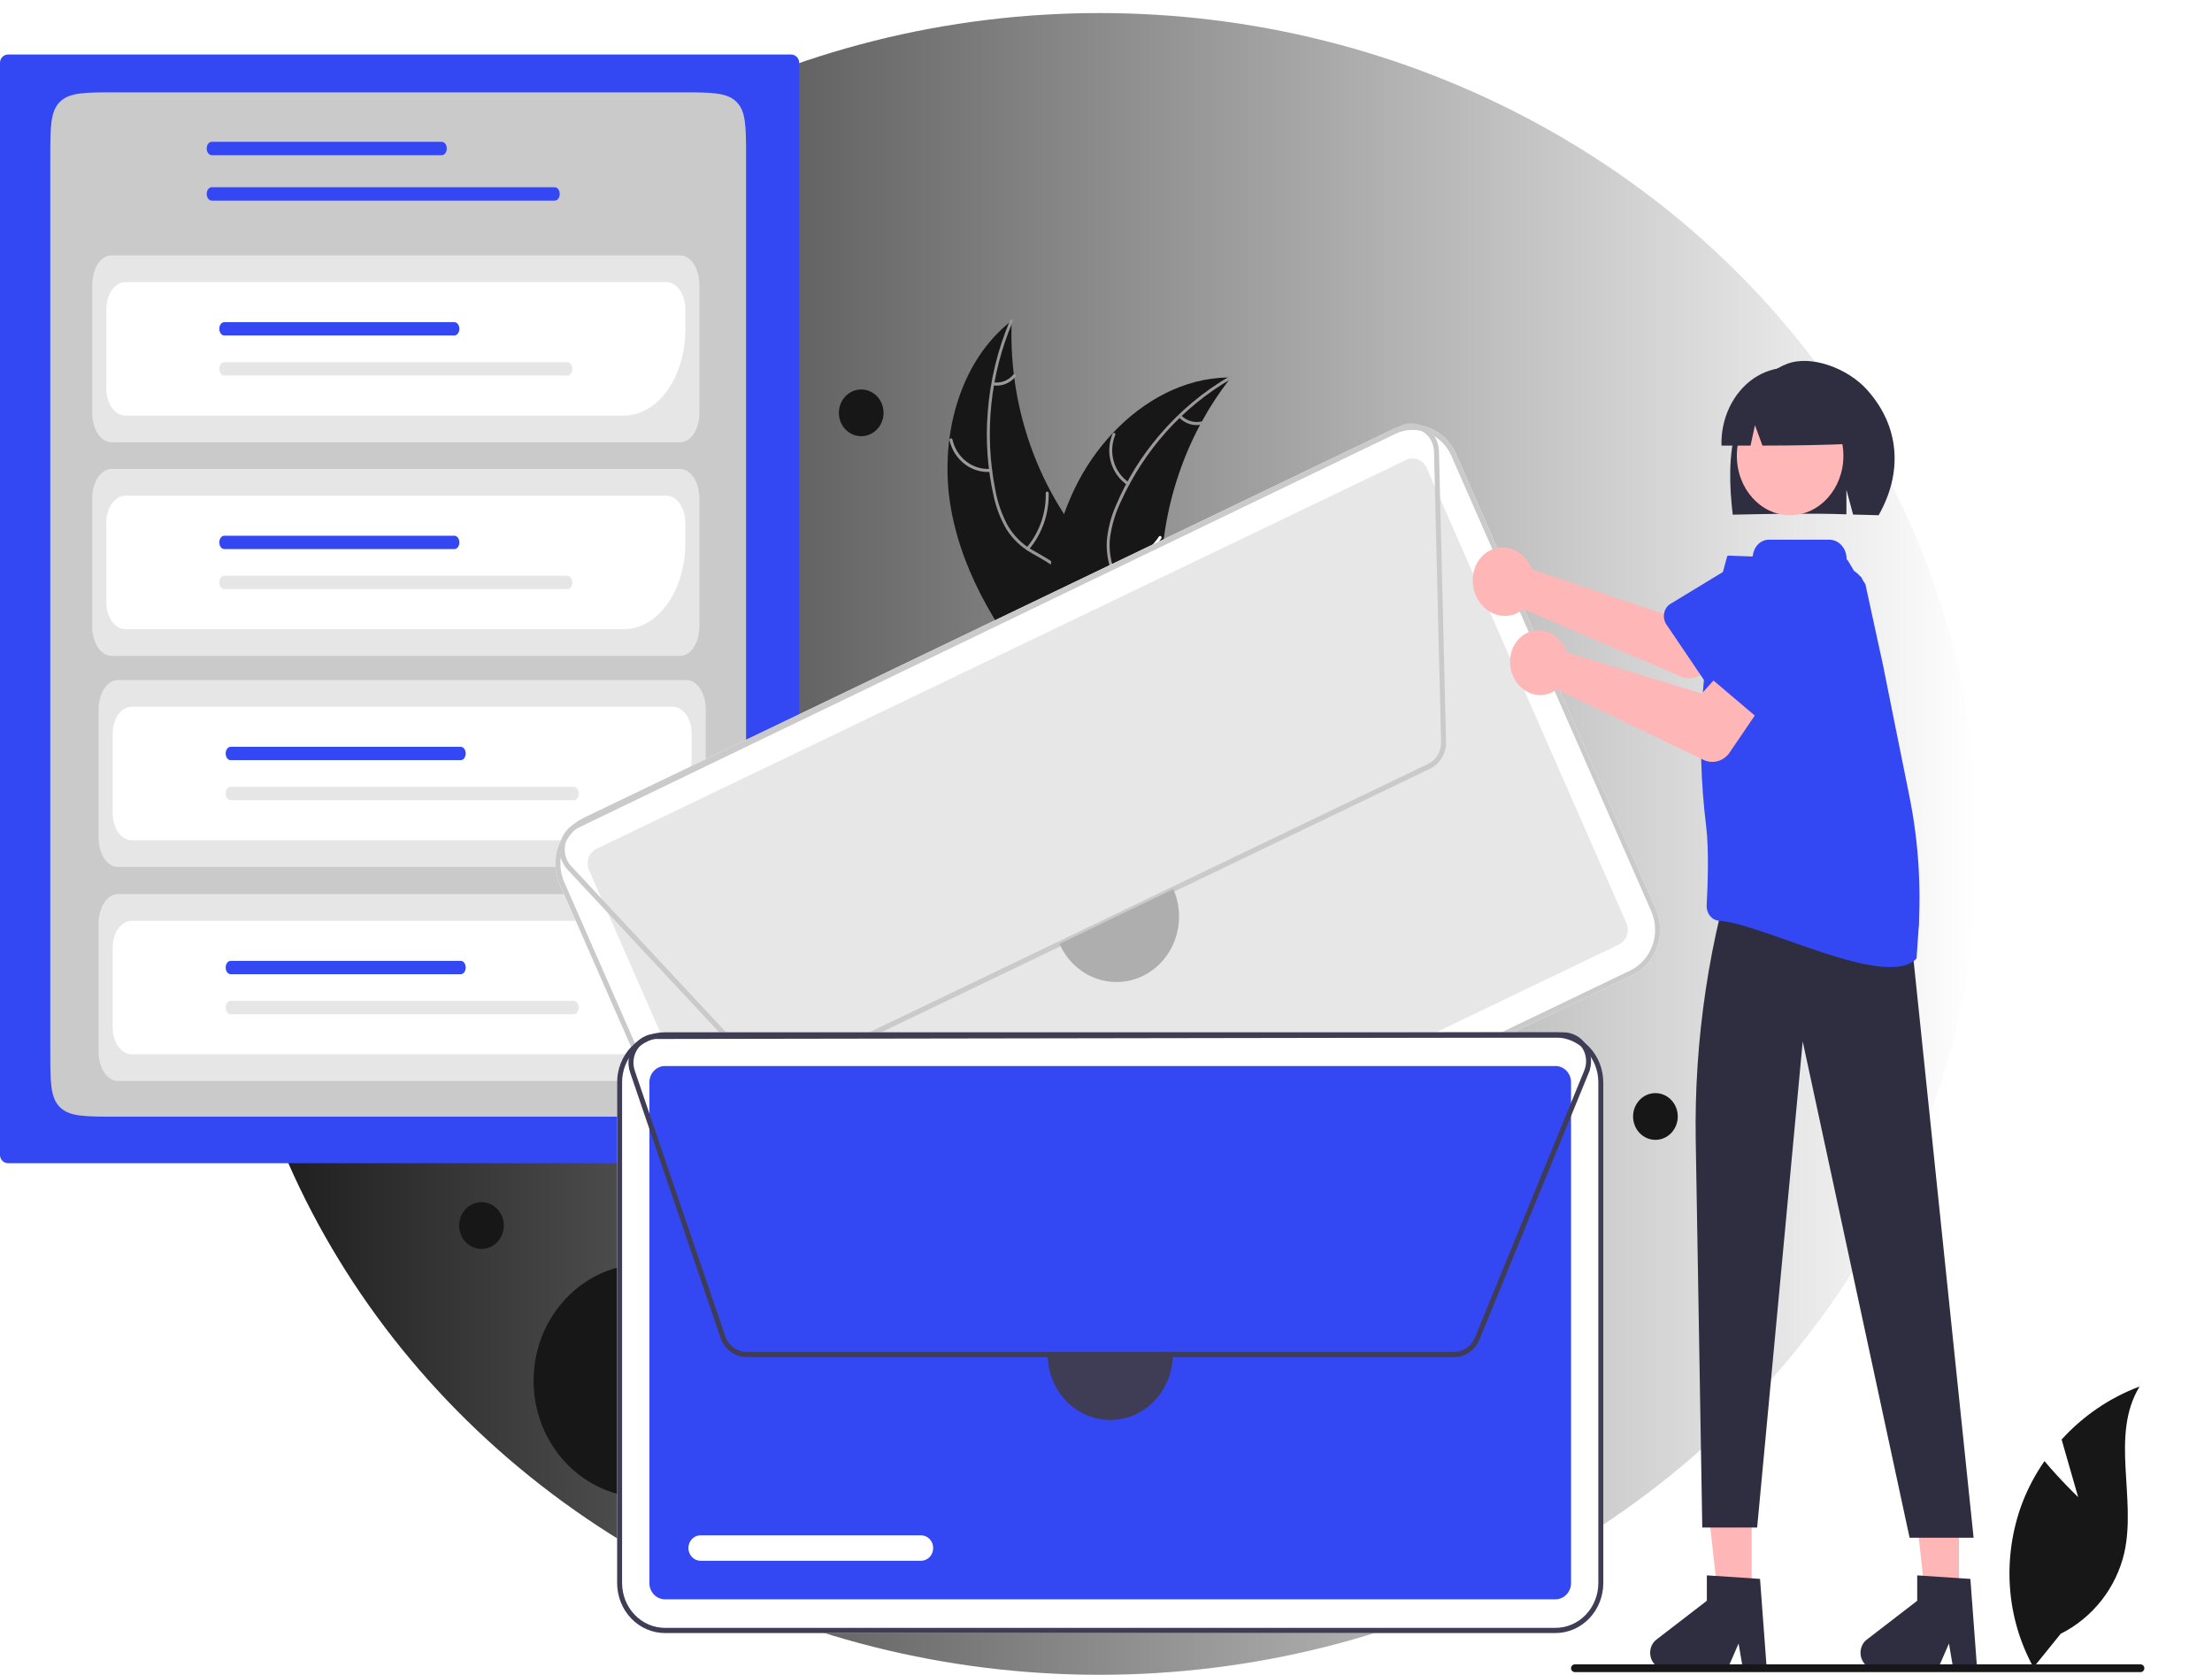 <svg width="1356" height="1027" viewBox="0 0 1356 1027" fill="none" xmlns="http://www.w3.org/2000/svg">
<g filter="url(#filter0_di_39_439)">
<ellipse cx="674.002" cy="509.317" rx="538.593" ry="509.317" fill="url(#paint0_linear_39_439)"/>
</g>
<path d="M0 38.424C0 35.663 2.239 33.424 5 33.424H484.906C487.668 33.424 489.906 35.663 489.906 38.424V708.044C489.906 710.805 487.668 713.044 484.906 713.044H5C2.239 713.044 0 710.805 0 708.044V38.424Z" fill="#3348F2"/>
<path d="M30.833 96.613C30.833 77.757 30.833 68.329 36.691 62.471C42.549 56.613 51.977 56.613 70.833 56.613H417.36C436.216 56.613 445.644 56.613 451.502 62.471C457.36 68.329 457.36 77.757 457.36 96.613V644.503C457.36 663.359 457.36 672.788 451.502 678.645C445.644 684.503 436.216 684.503 417.36 684.503H70.833C51.977 684.503 42.549 684.503 36.691 678.645C30.833 672.788 30.833 663.359 30.833 644.503V96.613Z" fill="#CACACA"/>
<path d="M417.032 271.116H68.25C65.142 271.111 62.163 269.211 59.965 265.833C57.767 262.455 56.531 257.875 56.528 253.098V174.58C56.531 169.803 57.767 165.223 59.965 161.846C62.163 158.468 65.142 156.568 68.25 156.562H417.032C420.14 156.568 423.12 158.468 425.317 161.846C427.515 165.223 428.751 169.803 428.754 174.58V253.098C428.751 257.875 427.515 262.455 425.317 265.833C423.12 269.211 420.14 271.111 417.032 271.116Z" fill="#E6E6E6"/>
<path d="M382.553 254.752H76.858C73.763 254.747 70.796 253.024 68.608 249.961C66.42 246.898 65.189 242.745 65.185 238.414V189.265C65.189 184.934 66.42 180.781 68.608 177.718C70.796 174.655 73.763 172.932 76.858 172.927H408.426C411.521 172.932 414.488 174.655 416.676 177.718C418.864 180.781 420.095 184.934 420.099 189.265V202.201C420.088 216.133 416.128 229.491 409.09 239.342C402.051 249.194 392.508 254.736 382.553 254.752Z" fill="white"/>
<path d="M278.553 205.657H137.478C136.672 205.657 135.898 205.226 135.327 204.459C134.757 203.691 134.436 202.651 134.436 201.566C134.436 200.481 134.757 199.44 135.327 198.673C135.898 197.906 136.672 197.475 137.478 197.475H278.553C279.36 197.475 280.134 197.906 280.704 198.673C281.275 199.44 281.595 200.481 281.595 201.566C281.595 202.651 281.275 203.691 280.704 204.459C280.134 205.226 279.36 205.657 278.553 205.657Z" fill="#3348F2"/>
<path d="M270.833 95.12H129.758C128.951 95.12 128.177 94.689 127.607 93.922C127.036 93.154 126.715 92.114 126.715 91.029C126.715 89.944 127.036 88.903 127.607 88.136C128.177 87.368 128.951 86.938 129.758 86.938H270.833C271.639 86.938 272.413 87.368 272.984 88.136C273.554 88.903 273.875 89.944 273.875 91.029C273.875 92.114 273.554 93.154 272.984 93.922C272.413 94.689 271.639 95.12 270.833 95.12Z" fill="#3348F2"/>
<path d="M347.835 230.204H137.448C136.649 230.204 135.883 229.773 135.318 229.006C134.753 228.239 134.436 227.198 134.436 226.113C134.436 225.028 134.753 223.988 135.318 223.22C135.883 222.453 136.649 222.022 137.448 222.022H347.835C348.634 222.022 349.4 222.453 349.965 223.22C350.529 223.988 350.847 225.028 350.847 226.113C350.847 227.198 350.529 228.239 349.965 229.006C349.4 229.773 348.634 230.204 347.835 230.204Z" fill="#E6E6E6"/>
<path d="M340.114 122.97H129.728C128.929 122.97 128.163 122.539 127.598 121.771C127.033 121.004 126.715 119.964 126.715 118.879C126.715 117.793 127.033 116.753 127.598 115.986C128.163 115.218 128.929 114.787 129.728 114.787H340.114C340.913 114.787 341.679 115.218 342.244 115.986C342.809 116.753 343.126 117.793 343.126 118.879C343.126 119.964 342.809 121.004 342.244 121.771C341.679 122.539 340.913 122.97 340.114 122.97Z" fill="#3348F2"/>
<path d="M417.032 402.035H68.25C65.142 402.03 62.163 400.129 59.965 396.752C57.768 393.374 56.531 388.794 56.528 384.017V305.499C56.531 300.722 57.768 296.142 59.965 292.765C62.163 289.387 65.142 287.487 68.25 287.481H417.032C420.14 287.487 423.12 289.387 425.317 292.765C427.515 296.142 428.751 300.722 428.754 305.499V384.017C428.751 388.794 427.515 393.374 425.317 396.752C423.12 400.129 420.14 402.03 417.032 402.035Z" fill="#E6E6E6"/>
<path d="M382.553 385.67H76.858C73.763 385.665 70.796 383.942 68.608 380.88C66.419 377.817 65.189 373.664 65.185 369.332V320.184C65.189 315.853 66.419 311.7 68.608 308.637C70.796 305.574 73.763 303.851 76.858 303.846H408.426C411.521 303.851 414.488 305.574 416.676 308.637C418.864 311.7 420.095 315.853 420.099 320.184V333.119C420.088 347.052 416.128 360.409 409.089 370.261C402.051 380.113 392.507 385.655 382.553 385.67Z" fill="white"/>
<path d="M278.553 336.576H137.478C136.672 336.576 135.898 336.145 135.327 335.378C134.757 334.61 134.436 333.57 134.436 332.485C134.436 331.4 134.757 330.359 135.327 329.592C135.898 328.825 136.672 328.394 137.478 328.394H278.553C279.36 328.394 280.134 328.825 280.704 329.592C281.275 330.359 281.595 331.4 281.595 332.485C281.595 333.57 281.275 334.61 280.704 335.378C280.134 336.145 279.36 336.576 278.553 336.576Z" fill="#3348F2"/>
<path d="M347.835 361.123H137.448C136.649 361.123 135.883 360.692 135.318 359.925C134.753 359.157 134.436 358.117 134.436 357.032C134.436 355.947 134.753 354.906 135.318 354.139C135.883 353.371 136.649 352.94 137.448 352.94H347.835C348.634 352.94 349.4 353.371 349.965 354.139C350.529 354.906 350.847 355.947 350.847 357.032C350.847 358.117 350.529 359.157 349.965 359.925C349.4 360.692 348.634 361.123 347.835 361.123Z" fill="#E6E6E6"/>
<path d="M420.933 531.43H72.151C69.043 531.424 66.064 529.524 63.866 526.146C61.669 522.769 60.432 518.189 60.429 513.412V434.894C60.432 430.117 61.669 425.537 63.866 422.159C66.064 418.782 69.043 416.881 72.151 416.876H420.933C424.041 416.881 427.021 418.782 429.218 422.159C431.416 425.537 432.652 430.117 432.655 434.894V513.412C432.652 518.189 431.416 522.769 429.218 526.146C427.021 529.524 424.041 531.424 420.933 531.43Z" fill="#E6E6E6"/>
<path d="M386.454 515.065H80.758C77.663 515.06 74.697 513.337 72.508 510.274C70.32 507.211 69.089 503.059 69.085 498.727V449.579C69.089 445.247 70.32 441.094 72.508 438.031C74.697 434.969 77.663 433.246 80.758 433.241H412.326C415.421 433.246 418.388 434.969 420.576 438.031C422.765 441.094 423.996 445.247 423.999 449.579V462.514C423.988 476.446 420.029 489.804 412.99 499.656C405.951 509.508 396.408 515.049 386.454 515.065Z" fill="white"/>
<path d="M282.455 465.971H141.38C140.573 465.971 139.799 465.539 139.229 464.772C138.658 464.005 138.338 462.964 138.338 461.879C138.338 460.794 138.658 459.754 139.229 458.986C139.799 458.219 140.573 457.788 141.38 457.788H282.455C283.261 457.788 284.035 458.219 284.606 458.986C285.176 459.754 285.497 460.794 285.497 461.879C285.497 462.964 285.176 464.005 284.606 464.772C284.035 465.539 283.261 465.971 282.455 465.971Z" fill="#3348F2"/>
<path d="M351.736 490.518H141.35C140.551 490.518 139.785 490.087 139.22 489.32C138.655 488.552 138.338 487.512 138.338 486.427C138.338 485.342 138.655 484.301 139.22 483.534C139.785 482.766 140.551 482.335 141.35 482.335H351.736C352.535 482.335 353.301 482.766 353.866 483.534C354.431 484.301 354.748 485.342 354.748 486.427C354.748 487.512 354.431 488.552 353.866 489.32C353.301 490.087 352.535 490.518 351.736 490.518Z" fill="#E6E6E6"/>
<path d="M420.934 662.636H72.151C69.043 662.63 66.064 660.73 63.866 657.353C61.669 653.975 60.432 649.395 60.429 644.618V566.1C60.432 561.323 61.669 556.743 63.866 553.365C66.064 549.988 69.043 548.088 72.151 548.082H420.934C424.041 548.088 427.021 549.988 429.218 553.365C431.416 556.743 432.652 561.323 432.655 566.1V644.618C432.652 649.395 431.416 653.975 429.218 657.353C427.021 660.73 424.041 662.63 420.934 662.636Z" fill="#E6E6E6"/>
<path d="M386.454 646.271H80.758C77.663 646.266 74.697 644.543 72.508 641.48C70.32 638.417 69.089 634.265 69.085 629.933V580.785C69.089 576.453 70.32 572.3 72.508 569.238C74.697 566.175 77.663 564.452 80.758 564.447H412.326C415.421 564.452 418.388 566.175 420.576 569.238C422.765 572.3 423.996 576.453 423.999 580.785V593.72C423.988 607.652 420.029 621.01 412.99 630.862C405.951 640.714 396.408 646.255 386.454 646.271Z" fill="white"/>
<path d="M282.455 597.177H141.38C140.573 597.177 139.799 596.746 139.229 595.978C138.658 595.211 138.338 594.17 138.338 593.085C138.338 592 138.658 590.96 139.229 590.192C139.799 589.425 140.573 588.994 141.38 588.994H282.455C283.261 588.994 284.035 589.425 284.606 590.192C285.176 590.96 285.497 592 285.497 593.085C285.497 594.17 285.176 595.211 284.606 595.978C284.035 596.746 283.261 597.177 282.455 597.177Z" fill="#3348F2"/>
<path d="M351.736 621.724H141.35C140.551 621.724 139.785 621.293 139.22 620.526C138.655 619.758 138.338 618.718 138.338 617.633C138.338 616.548 138.655 615.507 139.22 614.74C139.785 613.973 140.551 613.542 141.35 613.542H351.736C352.535 613.542 353.301 613.973 353.866 614.74C354.431 615.507 354.748 616.548 354.748 617.633C354.748 618.718 354.431 619.758 353.866 620.526C353.301 621.293 352.535 621.724 351.736 621.724Z" fill="#E6E6E6"/>
<path d="M583.001 311.951C575.489 269.891 587.316 222.04 620.19 196.58C618.326 243.071 632.243 288.752 659.476 325.542C670.028 339.69 683.173 354.277 682.764 372.217C682.511 383.38 676.74 393.779 669.135 401.614C661.529 409.449 652.161 415.097 642.905 420.657L641.464 423.002C614.33 390.985 590.513 354.012 583.001 311.951Z" fill="#171717"/>
<path d="M620.789 197.224C606.977 229.559 603.257 265.625 610.155 300.299C611.513 307.791 613.992 315.012 617.5 321.696C621.118 328.093 626.308 333.358 632.53 336.947C638.266 340.414 644.518 343.266 649.349 348.133C651.787 350.662 653.686 353.702 654.922 357.053C656.158 360.403 656.702 363.99 656.52 367.576C656.289 376.525 652.998 384.854 649.509 392.881C645.634 401.794 641.476 410.988 641.727 421.008C641.757 422.222 639.955 422.201 639.924 420.988C639.487 403.554 651.536 389.553 654.22 372.824C655.473 365.018 654.485 356.77 649.239 350.719C644.651 345.428 638.207 342.481 632.369 339.023C626.251 335.615 621.023 330.692 617.142 324.684C613.32 318.208 610.58 311.099 609.038 303.661C605.311 286.973 604.116 269.777 605.496 252.701C606.968 233.203 611.616 214.112 619.242 196.255C619.714 195.15 621.258 196.126 620.789 197.224Z" fill="#969696"/>
<path d="M607.306 289.271C601.588 289.692 595.913 287.973 591.294 284.421C586.676 280.868 583.415 275.715 582.093 269.88C581.83 268.698 583.573 268.214 583.837 269.397C585.058 274.833 588.096 279.634 592.403 282.932C596.71 286.231 602.002 287.81 607.325 287.385C608.481 287.294 608.456 289.18 607.306 289.271Z" fill="#9D9999"/>
<path d="M629.4 335.589C637.162 326.406 641.331 314.5 641.075 302.245C641.048 301.03 642.851 301.052 642.877 302.264C643.121 315.018 638.759 327.399 630.661 336.936C629.888 337.845 628.631 336.493 629.4 335.589Z" fill="#9D9999"/>
<path d="M609.079 234.374C611.324 234.693 613.61 234.424 615.731 233.591C617.852 232.758 619.742 231.387 621.231 229.601C621.992 228.683 623.249 230.036 622.492 230.949C620.838 232.914 618.749 234.425 616.408 235.351C614.066 236.277 611.544 236.589 609.06 236.26C608.824 236.249 608.6 236.145 608.434 235.968C608.269 235.791 608.174 235.555 608.169 235.307C608.172 235.057 608.27 234.819 608.441 234.645C608.611 234.47 608.841 234.373 609.079 234.374Z" fill="#9D9999"/>
<path d="M754.623 231.371C754.163 231.959 753.704 232.546 753.248 233.149C747.108 241.081 741.594 249.522 736.76 258.389C736.376 259.068 735.996 259.763 735.632 260.452C724.204 281.944 716.691 305.468 713.472 329.829C712.2 339.523 711.635 349.306 711.781 359.09C711.984 372.603 713.232 387.238 709.273 399.666C708.874 400.968 708.398 402.242 707.848 403.482L644.31 424.66C644.142 424.632 643.979 424.619 643.81 424.592L641.31 425.559C641.269 425.055 641.237 424.531 641.196 424.027C641.171 423.735 641.16 423.438 641.135 423.145C641.122 422.949 641.111 422.752 641.089 422.576C641.085 422.511 641.081 422.445 641.081 422.395C641.059 422.218 641.057 422.052 641.04 421.891C640.851 418.964 640.676 416.032 640.531 413.09C640.527 413.075 640.526 413.075 640.536 413.055C639.445 390.65 640.133 367.953 644.092 346.087C644.212 345.43 644.325 344.757 644.474 344.089C646.311 334.243 648.914 324.571 652.257 315.169C654.103 310.027 656.197 304.986 658.531 300.065C664.584 287.363 672.51 275.736 682.017 265.61C700.972 245.428 725.887 231.812 752.583 231.383C753.266 231.372 753.935 231.366 754.623 231.371Z" fill="#171717"/>
<path d="M754.737 232.262C725.1 249.381 701.372 275.834 686.924 307.864C683.697 314.702 681.52 322.029 680.474 329.575C679.682 336.961 680.795 344.434 683.697 351.218C686.282 357.6 689.632 363.815 690.689 370.743C691.18 374.298 690.946 377.921 690.005 381.375C689.063 384.828 687.434 388.035 685.224 390.784C679.889 397.784 672.468 402.36 665.062 406.572C656.839 411.249 648.227 415.97 642.661 424.129C641.986 425.117 640.56 423.965 641.233 422.978C650.918 408.782 668.596 405.191 680.368 393.525C685.861 388.082 689.818 380.874 689.112 372.738C688.494 365.624 685.045 359.212 682.374 352.774C679.45 346.2 678.109 338.977 678.469 331.735C679.144 324.157 681.048 316.755 684.098 309.845C690.726 294.174 699.669 279.69 710.598 266.925C722.995 252.284 737.694 239.97 754.059 230.514C755.073 229.929 755.744 231.681 754.737 232.262Z" fill="#9D9999"/>
<path d="M690.996 297.264C686.188 293.999 682.647 289.052 681.003 283.307C679.36 277.562 679.723 271.393 682.026 265.902C682.495 264.793 684.166 265.504 683.695 266.615C681.541 271.724 681.204 277.471 682.745 282.817C684.286 288.164 687.602 292.758 692.097 295.771C693.073 296.427 691.967 297.917 690.996 297.264Z" fill="#9D9999"/>
<path d="M681.979 348.162C693.462 345.719 703.643 338.839 710.492 328.892C711.17 327.906 712.597 329.058 711.92 330.043C704.774 340.38 694.166 347.518 682.211 350.033C681.071 350.271 680.846 348.4 681.979 348.162Z" fill="white"/>
<path d="M724.007 254.55C725.616 256.219 727.595 257.444 729.768 258.114C731.941 258.785 734.239 258.881 736.456 258.393C737.593 258.139 737.817 260.011 736.688 260.263C734.236 260.79 731.698 260.681 729.296 259.946C726.893 259.21 724.7 257.871 722.907 256.044C722.724 255.886 722.605 255.662 722.575 255.416C722.544 255.171 722.604 254.922 722.743 254.721C722.889 254.524 723.104 254.396 723.341 254.364C723.578 254.331 723.817 254.399 724.007 254.55Z" fill="#969696"/>
<path d="M395.577 917.994C433.389 917.994 464.042 885.927 464.042 846.371C464.042 806.815 433.389 774.749 395.577 774.749C357.764 774.749 327.112 806.815 327.112 846.371C327.112 885.927 357.764 917.994 395.577 917.994Z" fill="#171717"/>
<path d="M1000.58 597.832L504.428 836.133C497.365 839.515 489.309 839.828 482.026 837.004C474.743 834.18 468.829 828.449 465.58 821.068L343.141 542.086C339.908 534.698 339.609 526.27 342.308 518.652C345.008 511.033 350.486 504.846 357.541 501.447L853.698 263.146C860.76 259.765 868.817 259.451 876.099 262.276C883.382 265.1 889.297 270.831 892.546 278.211L1014.99 557.193C1018.22 564.581 1018.52 573.009 1015.82 580.628C1013.12 588.246 1007.64 594.434 1000.58 597.832Z" fill="white"/>
<path d="M365.794 520.251C363.502 521.355 361.722 523.365 360.845 525.84C359.968 528.315 360.065 531.053 361.115 533.453L483.555 812.435C484.61 814.833 486.532 816.694 488.898 817.612C491.263 818.529 493.881 818.428 496.175 817.329L992.332 579.028C994.624 577.924 996.403 575.914 997.28 573.439C998.157 570.964 998.06 568.226 997.01 565.826L874.571 286.844C873.515 284.446 871.594 282.585 869.228 281.667C866.862 280.75 864.245 280.851 861.95 281.95L365.794 520.251Z" fill="#E7E7E7"/>
<path d="M1000.58 597.832L504.428 836.133C497.365 839.515 489.309 839.828 482.026 837.004C474.743 834.18 468.829 828.449 465.58 821.068L343.141 542.086C339.908 534.698 339.609 526.27 342.308 518.652C345.008 511.033 350.486 504.846 357.541 501.447L853.698 263.146C860.76 259.765 868.817 259.451 876.099 262.276C883.382 265.1 889.297 270.831 892.546 278.211L1014.99 557.193C1018.22 564.581 1018.52 573.009 1015.82 580.628C1013.12 588.246 1007.64 594.434 1000.58 597.832ZM358.811 504.34C352.489 507.386 347.579 512.93 345.16 519.758C342.741 526.585 343.009 534.137 345.906 540.758L468.345 819.74C471.257 826.354 476.557 831.49 483.083 834.02C489.61 836.551 496.829 836.271 503.158 833.24L999.315 594.939C1005.64 591.894 1010.55 586.349 1012.97 579.522C1015.39 572.694 1015.12 565.142 1012.22 558.521L889.78 279.539C886.869 272.925 881.569 267.79 875.042 265.259C868.516 262.728 861.296 263.009 854.968 266.039L358.811 504.34Z" fill="#CACACA"/>
<path d="M876.607 471.234L482.44 660.55C479.265 662.069 475.72 662.526 472.288 661.859C468.855 661.191 465.704 659.432 463.263 656.821L347.937 533.101C346.046 531.072 344.648 528.597 343.861 525.886C343.073 523.174 342.92 520.304 343.413 517.517C343.906 514.73 345.032 512.108 346.695 509.871C348.358 507.634 350.511 505.847 352.971 504.661L858.12 261.057C860.548 259.887 863.207 259.335 865.878 259.447C868.55 259.559 871.158 260.331 873.489 261.701C875.821 263.07 877.809 264.998 879.29 267.326C880.772 269.655 881.706 272.317 882.014 275.095L882.082 275.093L886.464 454.694C886.551 458.158 885.663 461.572 883.911 464.513C882.158 467.454 879.619 469.791 876.607 471.234ZM859.411 263.94L354.245 507.552C352.227 508.525 350.461 509.99 349.097 511.825C347.733 513.66 346.81 515.811 346.405 518.096C346.001 520.382 346.126 522.736 346.772 524.96C347.418 527.184 348.565 529.214 350.116 530.878L465.441 654.599C467.443 656.74 470.028 658.183 472.843 658.731C475.659 659.278 478.567 658.903 481.171 657.657L875.337 468.341C877.807 467.158 879.891 465.24 881.328 462.829C882.765 460.417 883.493 457.616 883.422 454.775L879.079 276.766C879.02 274.364 878.392 272.014 877.252 269.929C876.112 267.843 874.495 266.085 872.545 264.814C870.596 263.543 868.376 262.798 866.083 262.645C863.791 262.493 861.498 262.937 859.411 263.94Z" fill="#CACACA"/>
<path d="M629.429 727.346L506.623 786.329C505.732 786.758 504.769 786.999 503.788 787.038C502.808 787.078 501.83 786.915 500.91 786.558C499.99 786.202 499.146 785.66 498.427 784.962C497.707 784.265 497.126 783.426 496.717 782.493C496.307 781.56 496.078 780.552 496.041 779.527C496.004 778.501 496.161 777.478 496.503 776.516C496.844 775.554 497.363 774.672 498.031 773.92C498.698 773.168 499.501 772.561 500.393 772.133L623.199 713.151C624.998 712.289 627.051 712.209 628.906 712.93C630.761 713.65 632.266 715.111 633.092 716.993C633.918 718.874 633.996 721.021 633.309 722.962C632.622 724.904 631.226 726.48 629.429 727.346Z" fill="white"/>
<path d="M719.271 545.051C721.379 549.842 722.564 555.021 722.758 560.292C722.952 565.563 722.15 570.822 720.4 575.768C718.65 580.715 715.985 585.252 712.557 589.121C709.13 592.989 705.007 596.113 700.425 598.314C695.843 600.515 690.891 601.749 685.853 601.947C680.814 602.144 675.788 601.301 671.061 599.466C666.334 597.63 661.999 594.838 658.305 591.248C654.61 587.659 651.627 583.344 649.528 578.548" fill="#AEAEAE"/>
<path d="M953.56 1001.05H407.609C399.842 1001.04 392.395 997.81 386.903 992.065C381.411 986.319 378.322 978.529 378.313 970.404V663.424C378.322 655.298 381.411 647.508 386.903 641.763C392.395 636.018 399.842 632.786 407.609 632.776H953.56C961.327 632.786 968.773 636.018 974.265 641.763C979.757 647.508 982.847 655.298 982.856 663.424V970.404C982.847 978.529 979.758 986.319 974.266 992.065C968.773 997.81 961.327 1001.04 953.56 1001.05Z" fill="white"/>
<path d="M407.609 653.468C405.086 653.471 402.667 654.521 400.883 656.387C399.098 658.254 398.095 660.784 398.092 663.424V970.404C398.095 973.044 399.098 975.575 400.883 977.441C402.667 979.308 405.086 980.358 407.609 980.361H953.56C956.083 980.358 958.502 979.308 960.286 977.441C962.071 975.575 963.074 973.044 963.077 970.404V663.424C963.074 660.784 962.071 658.254 960.286 656.387C958.502 654.521 956.083 653.471 953.56 653.468H407.609Z" fill="#3348F2"/>
<path d="M953.56 1001.05H407.609C399.842 1001.04 392.395 997.81 386.903 992.065C381.411 986.319 378.322 978.529 378.313 970.404V663.424C378.322 655.298 381.411 647.508 386.903 641.763C392.395 636.018 399.842 632.786 407.609 632.776H953.56C961.327 632.786 968.773 636.018 974.265 641.763C979.757 647.508 982.847 655.298 982.856 663.424V970.404C982.847 978.529 979.758 986.319 974.266 992.065C968.773 997.81 961.327 1001.04 953.56 1001.05ZM407.609 635.96C400.649 635.968 393.976 638.864 389.054 644.013C384.132 649.161 381.364 656.142 381.356 663.424V970.404C381.364 977.685 384.132 984.666 389.054 989.815C393.976 994.963 400.649 997.86 407.609 997.868H953.56C960.52 997.86 967.193 994.963 972.115 989.815C977.036 984.666 979.805 977.685 979.813 970.404V663.424C979.805 656.142 977.036 649.161 972.115 644.013C967.193 638.864 960.52 635.968 953.56 635.96H407.609Z" fill="#3F3D56"/>
<path d="M891.383 831.886H457.658C454.167 831.88 450.762 830.748 447.909 828.643C445.056 826.539 442.894 823.565 441.717 820.126L386.256 657.352C385.346 654.682 385.063 651.823 385.429 649.015C385.795 646.207 386.8 643.532 388.36 641.215C389.919 638.897 391.988 637.006 394.392 635.699C396.796 634.391 399.465 633.707 402.174 633.703L958.411 632.809C961.085 632.805 963.721 633.464 966.104 634.732C968.488 636 970.55 637.84 972.122 640.102C973.695 642.364 974.732 644.984 975.15 647.747C975.568 650.509 975.355 653.336 974.527 655.996L974.59 656.024L906.938 821.156C905.636 824.342 903.467 827.058 900.701 828.965C897.936 830.873 894.695 831.888 891.383 831.886ZM958.435 635.992L402.178 636.886C399.956 636.89 397.767 637.451 395.795 638.523C393.824 639.595 392.127 641.146 390.848 643.047C389.568 644.948 388.744 647.142 388.444 649.445C388.143 651.748 388.376 654.093 389.122 656.283L444.583 819.057C445.548 821.877 447.322 824.317 449.662 826.043C452.002 827.769 454.794 828.698 457.658 828.702H891.383C894.1 828.705 896.758 827.872 899.026 826.307C901.294 824.742 903.073 822.515 904.141 819.902L971.193 656.233C972.098 654.024 972.464 651.615 972.26 649.222C972.056 646.828 971.287 644.525 970.023 642.519C968.758 640.513 967.038 638.867 965.015 637.728C962.993 636.588 960.732 635.992 958.435 635.992Z" fill="#3F3D56"/>
<path d="M564.599 956.748H429.469C427.489 956.748 425.59 955.925 424.19 954.461C422.789 952.996 422.003 951.01 422.003 948.938C422.003 946.867 422.789 944.881 424.19 943.416C425.59 941.951 427.489 941.128 429.469 941.128H564.599C566.579 941.128 568.478 941.951 569.878 943.416C571.278 944.881 572.065 946.867 572.065 948.938C572.065 951.01 571.278 952.996 569.878 954.461C568.478 955.925 566.579 956.748 564.599 956.748Z" fill="white"/>
<path d="M718.955 830.294C718.955 840.94 714.913 851.15 707.717 858.678C700.521 866.206 690.761 870.435 680.584 870.435C670.407 870.435 660.647 866.206 653.451 858.678C646.255 851.15 642.213 840.94 642.213 830.294" fill="#3F3D56"/>
<path d="M527.943 267.391C535.505 267.391 541.636 260.978 541.636 253.067C541.636 245.155 535.505 238.742 527.943 238.742C520.38 238.742 514.25 245.155 514.25 253.067C514.25 260.978 520.38 267.391 527.943 267.391Z" fill="#171717"/>
<path d="M937.873 346.098C938.401 347.059 938.861 348.063 939.249 349.098L1023.33 377.535L1042.35 368.459L1069.3 375.692L1046.77 409.551C1044.95 412.287 1042.36 414.261 1039.37 415.178C1036.38 416.096 1033.17 415.906 1030.21 414.638L933.835 373.312C930.85 375.88 927.193 377.353 923.348 377.535C919.503 377.716 915.654 376.598 912.312 374.328C908.971 372.058 906.295 368.745 904.64 364.828C902.986 360.912 902.432 356.578 903.051 352.403C903.671 348.229 905.435 344.411 908.108 341.458C910.782 338.505 914.239 336.556 918.019 335.872C921.8 335.187 925.724 335.799 929.271 337.626C932.817 339.452 935.818 342.407 937.873 346.098Z" fill="#FFB6B6"/>
<path d="M1020.17 375.869C1020.4 374.673 1020.86 373.547 1021.52 372.567C1022.18 371.587 1023.01 370.777 1023.98 370.192L1057.63 349.748C1062.11 345.977 1067.75 344.341 1073.32 345.199C1078.88 346.058 1083.91 349.341 1087.3 354.327C1090.69 359.314 1092.18 365.599 1091.42 371.802C1090.67 378.005 1087.73 383.621 1083.27 387.418L1056.3 417.968C1055.53 418.84 1054.6 419.517 1053.57 419.952C1052.55 420.387 1051.45 420.571 1050.35 420.491C1049.26 420.411 1048.19 420.068 1047.23 419.487C1046.26 418.906 1045.42 418.099 1044.76 417.122L1021.54 382.793C1020.88 381.817 1020.41 380.693 1020.18 379.498C1019.94 378.303 1019.94 377.065 1020.17 375.869Z" fill="#3348F2"/>
<path d="M1064.37 261.86C1069.21 244.655 1080.22 228.875 1095.45 223.058C1110.68 217.242 1132.98 226.102 1144.43 238.824C1165.37 262.093 1166.01 290.58 1151.63 315.842C1148.76 315.673 1138.89 315.548 1135.99 315.427L1131.89 300.201V315.277C1109.29 314.498 1085.75 314.986 1062.2 315.491C1060.09 297.605 1059.53 279.065 1064.37 261.86Z" fill="#2F2E41"/>
<path d="M1073.81 979.197H1053.19L1043.38 890.518L1073.82 890.52L1073.81 979.197Z" fill="#FFB6B6"/>
<path d="M1200.9 979.197H1180.28L1170.47 890.518L1200.9 890.52L1200.9 979.197Z" fill="#FFB6B6"/>
<path d="M1140.69 434.544L1145.36 448.088L1144.43 461.634L1052.99 496.946L1057.52 437.671L1067.8 424.126L1140.69 434.544Z" fill="#FFB6B6"/>
<path d="M1097.38 315.843C1115.41 315.843 1130.04 299.54 1130.04 279.429C1130.04 259.319 1115.41 243.016 1097.38 243.016C1079.34 243.016 1064.72 259.319 1064.72 279.429C1064.72 299.54 1079.34 315.843 1097.38 315.843Z" fill="#FFB7B7"/>
<path d="M1161.16 496.693V519.836C1161.16 519.836 1185.46 555.038 1172.38 582.127L1209.86 942.627H1170.62L1105.1 638.388L1077.17 936.376H1043.53L1039.52 699.381C1038.46 637.043 1047.8 575.028 1067.05 516.49L1161.16 496.693Z" fill="#2F2E41"/>
<path d="M1074.94 232.013C1081.21 227.747 1088.4 225.44 1095.75 225.332C1103.1 225.224 1110.34 227.319 1116.71 231.399C1123.08 235.478 1128.36 241.392 1131.98 248.522C1135.6 255.652 1137.44 263.736 1137.3 271.929C1119.05 272.865 1099.87 273.108 1080.42 273.15L1075.83 260.61L1073.12 273.16C1067.19 273.159 1061.26 273.15 1055.31 273.134C1055.07 264.964 1056.75 256.866 1060.2 249.65C1063.64 242.434 1068.72 236.352 1074.94 232.013Z" fill="#2F2E41"/>
<path d="M1083.04 1022.85H1068.41L1065.79 1007.45L1059.11 1022.85H1020.3C1018.44 1022.85 1016.63 1022.19 1015.13 1020.96C1013.63 1019.73 1012.52 1018 1011.97 1016.02C1011.42 1014.04 1011.44 1011.91 1012.05 1009.95C1012.66 1007.99 1013.81 1006.3 1015.34 1005.12L1046.33 981.258V965.687L1078.93 967.856L1083.04 1022.85Z" fill="#2F2E41"/>
<path d="M1211.99 1022.85H1197.36L1194.75 1007.45L1188.06 1022.85H1149.25C1147.39 1022.85 1145.58 1022.19 1144.08 1020.96C1142.59 1019.73 1141.48 1018 1140.93 1016.02C1140.37 1014.04 1140.4 1011.91 1141.01 1009.95C1141.61 1007.99 1142.77 1006.3 1144.3 1005.12L1175.29 981.258V965.687L1207.88 967.856L1211.99 1022.85Z" fill="#2F2E41"/>
<path d="M1176.02 570.916C1177.84 543.103 1175.97 515.144 1170.47 487.94C1163.53 453.606 1154.72 409.919 1154.55 408.789C1154.55 408.767 1154.54 408.745 1154.54 408.723L1143.53 358.113C1143.52 357.928 1141.48 355.277 1141.25 354.134C1137.44 350.155 1136.85 350.162 1136.68 350.155L1132.63 343.328C1132.46 343.322 1132.24 343.131 1132.12 342.993C1132 342.855 1131.99 342.781 1131.99 342.589C1131.99 341.046 1131.72 339.517 1131.19 338.091C1130.66 336.665 1129.88 335.369 1128.91 334.278C1127.93 333.187 1126.76 332.321 1125.49 331.73C1124.21 331.139 1122.84 330.835 1121.45 330.835H1084.34C1081.93 330.837 1079.61 331.816 1077.81 333.59C1076.01 335.363 1074.85 337.809 1074.55 340.469C1074.53 340.652 1074.45 340.821 1074.33 340.943C1074.21 341.065 1074.04 341.13 1073.88 341.126L1059.44 340.585C1059.29 340.579 1059.15 340.627 1059.03 340.721C1058.91 340.814 1058.83 340.948 1058.78 341.102L1057.78 344.661C1043.2 397.008 1039.15 452.296 1045.92 506.587C1047.67 521.034 1046.88 542.758 1046.22 554.86C1046.15 556.043 1046.3 557.229 1046.64 558.35C1046.99 559.47 1047.53 560.504 1048.24 561.39C1048.94 562.276 1049.8 562.999 1050.76 563.515C1051.71 564.031 1052.75 564.332 1053.81 564.399C1080.66 566.122 1156.68 607.133 1174.88 587.553C1174.93 587.506 1175.41 580.283 1176.02 570.916Z" fill="#3348F2"/>
<path d="M959.414 397.034C959.874 397.965 960.268 398.932 960.592 399.926L1043.23 425.123L1050.4 417.164L1075.71 438.623L1060.05 461.649C1058.21 464.152 1055.66 465.904 1052.78 466.64C1049.91 467.376 1046.87 467.058 1044.12 465.733L954.418 422.548C951.476 424.844 947.942 426.075 944.286 426.08C940.629 426.085 937.024 424.863 933.95 422.575C930.875 420.288 928.477 417.044 927.075 413.276C925.672 409.507 925.331 405.392 926.097 401.478C926.864 397.564 928.701 394.037 931.365 391.365C934.029 388.693 937.393 387.004 941.009 386.521C944.626 386.039 948.324 386.787 951.612 388.664C954.9 390.542 957.621 393.462 959.414 397.034Z" fill="#FFB6B6"/>
<path d="M1014.81 698.719C1022.37 698.719 1028.5 692.306 1028.5 684.395C1028.5 676.484 1022.37 670.07 1014.81 670.07C1007.24 670.07 1001.11 676.484 1001.11 684.395C1001.11 692.306 1007.24 698.719 1014.81 698.719Z" fill="#171717"/>
<path d="M295.161 765.567C302.723 765.567 308.854 759.153 308.854 751.242C308.854 743.331 302.723 736.917 295.161 736.917C287.598 736.917 281.468 743.331 281.468 751.242C281.468 759.153 287.598 765.567 295.161 765.567Z" fill="#171717"/>
<path d="M1312.13 1025H965.486C964.847 1025 964.234 1024.75 963.783 1024.3C963.331 1023.85 963.077 1023.25 963.077 1022.61C963.077 1021.98 963.331 1021.37 963.783 1020.92C964.234 1020.48 964.847 1020.23 965.486 1020.23H1312.13C1312.77 1020.23 1313.38 1020.48 1313.83 1020.93C1314.28 1021.37 1314.53 1021.98 1314.53 1022.61C1314.53 1023.24 1314.28 1023.85 1313.83 1024.3C1313.38 1024.75 1312.77 1025 1312.13 1025Z" fill="#171717"/>
<path d="M1273.96 917.737L1263.81 882.42C1277 867.885 1293.41 856.73 1311.62 849.922C1293.43 879.721 1309.9 918.189 1302.18 952.097C1299.7 962.657 1294.91 972.579 1288.17 981.13C1281.43 989.681 1272.91 996.641 1263.25 1001.49L1246.58 1022.11C1238.28 1007.08 1233.35 990.316 1232.14 972.978C1230.92 955.64 1233.45 938.139 1239.54 921.681C1243.05 912.48 1247.68 903.73 1253.31 895.639C1262.82 907.073 1273.96 917.737 1273.96 917.737Z" fill="#171717"/>
<defs>
<filter id="filter0_di_39_439" x="131.409" y="0" width="1085.19" height="1026.63" filterUnits="userSpaceOnUse" color-interpolation-filters="sRGB">
<feFlood flood-opacity="0" result="BackgroundImageFix"/>
<feColorMatrix in="SourceAlpha" type="matrix" values="0 0 0 0 0 0 0 0 0 0 0 0 0 0 0 0 0 0 127 0" result="hardAlpha"/>
<feOffset dy="4"/>
<feGaussianBlur stdDeviation="2"/>
<feComposite in2="hardAlpha" operator="out"/>
<feColorMatrix type="matrix" values="0 0 0 0 0 0 0 0 0 0 0 0 0 0 0 0 0 0 0.25 0"/>
<feBlend mode="normal" in2="BackgroundImageFix" result="effect1_dropShadow_39_439"/>
<feBlend mode="normal" in="SourceGraphic" in2="effect1_dropShadow_39_439" result="shape"/>
<feColorMatrix in="SourceAlpha" type="matrix" values="0 0 0 0 0 0 0 0 0 0 0 0 0 0 0 0 0 0 127 0" result="hardAlpha"/>
<feOffset dy="4"/>
<feGaussianBlur stdDeviation="2"/>
<feComposite in2="hardAlpha" operator="arithmetic" k2="-1" k3="1"/>
<feColorMatrix type="matrix" values="0 0 0 0 0 0 0 0 0 0 0 0 0 0 0 0 0 0 0.25 0"/>
<feBlend mode="normal" in2="shape" result="effect2_innerShadow_39_439"/>
</filter>
<linearGradient id="paint0_linear_39_439" x1="135.409" y1="509.317" x2="1212.59" y2="509.317" gradientUnits="userSpaceOnUse">
<stop stop-color="#171717"/>
<stop offset="1" stop-color="white"/>
</linearGradient>
</defs>
</svg>
